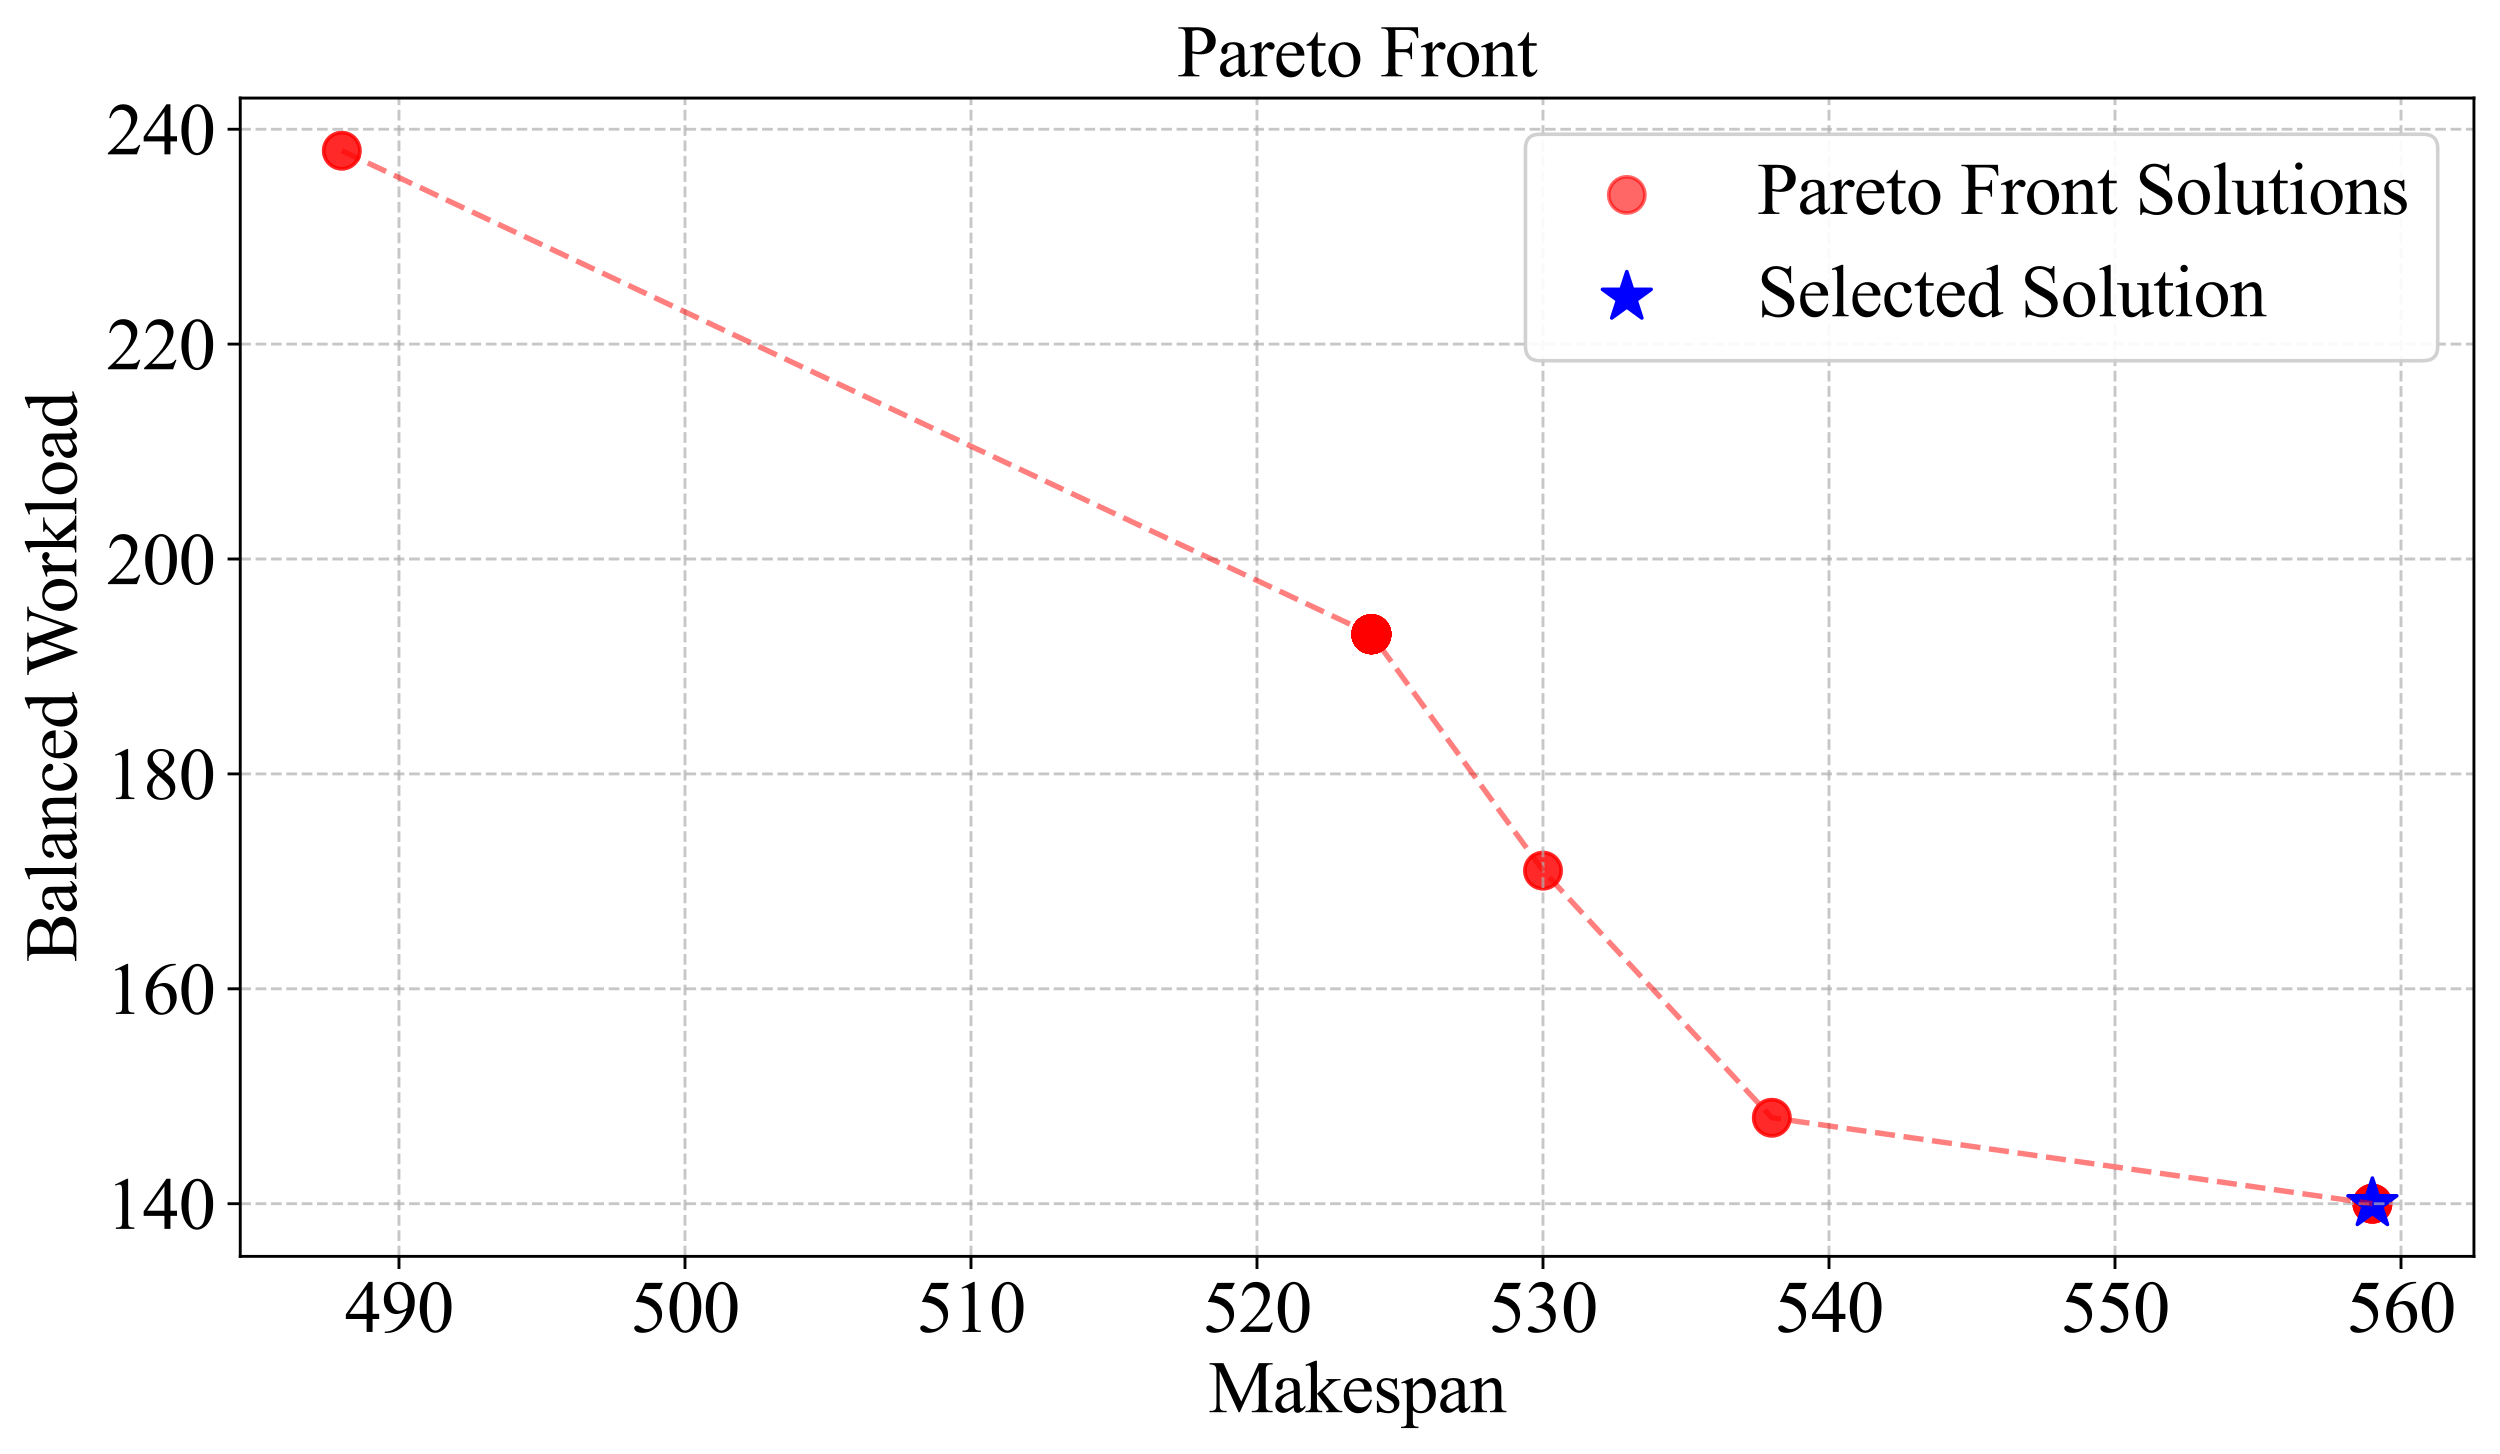 <?xml version="1.0" encoding="utf-8" standalone="no"?>
<!DOCTYPE svg PUBLIC "-//W3C//DTD SVG 1.1//EN"
  "http://www.w3.org/Graphics/SVG/1.1/DTD/svg11.dtd">
<svg xmlns:xlink="http://www.w3.org/1999/xlink" width="690.586pt" height="401.579pt" viewBox="0 0 690.586 401.579" xmlns="http://www.w3.org/2000/svg" version="1.1">
 <defs>
  <style type="text/css">*{stroke-linejoin: round; stroke-linecap: butt}</style>
 </defs>
 <g id="figure_1">
  <g id="patch_1">
   <path d="M 0 401.579 
L 690.586 401.579 
L 690.586 0 
L 0 0 
z
" style="fill: #ffffff"/>
  </g>
  <g id="axes_1">
   <g id="patch_2">
    <path d="M 66.366 347.048 
L 683.386 347.048 
L 683.386 27.087 
L 66.366 27.087 
z
" style="fill: #ffffff"/>
   </g>
   <g id="PathCollection_1">
    <defs>
     <path id="mad07fc0d91" d="M 0 5 
C 1.326 5 2.598 4.473 3.536 3.536 
C 4.473 2.598 5 1.326 5 0 
C 5 -1.326 4.473 -2.598 3.536 -3.536 
C 2.598 -4.473 1.326 -5 0 -5 
C -1.326 -5 -2.598 -4.473 -3.536 -3.536 
C -4.473 -2.598 -5 -1.326 -5 0 
C -5 1.326 -4.473 2.598 -3.536 3.536 
C -2.598 4.473 -1.326 5 0 5 
z
" style="stroke: #ff0000; stroke-opacity: 0.6"/>
    </defs>
    <g clip-path="url(#p92faa1fd52)">
     <use xlink:href="#mad07fc0d91" x="94.412" y="41.631" style="fill: #ff0000; fill-opacity: 0.6; stroke: #ff0000; stroke-opacity: 0.6"/>
     <use xlink:href="#mad07fc0d91" x="94.412" y="41.631" style="fill: #ff0000; fill-opacity: 0.6; stroke: #ff0000; stroke-opacity: 0.6"/>
     <use xlink:href="#mad07fc0d91" x="378.826" y="175.195" style="fill: #ff0000; fill-opacity: 0.6; stroke: #ff0000; stroke-opacity: 0.6"/>
     <use xlink:href="#mad07fc0d91" x="378.826" y="175.195" style="fill: #ff0000; fill-opacity: 0.6; stroke: #ff0000; stroke-opacity: 0.6"/>
     <use xlink:href="#mad07fc0d91" x="378.826" y="175.195" style="fill: #ff0000; fill-opacity: 0.6; stroke: #ff0000; stroke-opacity: 0.6"/>
     <use xlink:href="#mad07fc0d91" x="378.826" y="175.195" style="fill: #ff0000; fill-opacity: 0.6; stroke: #ff0000; stroke-opacity: 0.6"/>
     <use xlink:href="#mad07fc0d91" x="378.826" y="175.195" style="fill: #ff0000; fill-opacity: 0.6; stroke: #ff0000; stroke-opacity: 0.6"/>
     <use xlink:href="#mad07fc0d91" x="378.826" y="175.195" style="fill: #ff0000; fill-opacity: 0.6; stroke: #ff0000; stroke-opacity: 0.6"/>
     <use xlink:href="#mad07fc0d91" x="378.826" y="175.195" style="fill: #ff0000; fill-opacity: 0.6; stroke: #ff0000; stroke-opacity: 0.6"/>
     <use xlink:href="#mad07fc0d91" x="378.826" y="175.195" style="fill: #ff0000; fill-opacity: 0.6; stroke: #ff0000; stroke-opacity: 0.6"/>
     <use xlink:href="#mad07fc0d91" x="378.826" y="175.195" style="fill: #ff0000; fill-opacity: 0.6; stroke: #ff0000; stroke-opacity: 0.6"/>
     <use xlink:href="#mad07fc0d91" x="378.826" y="175.195" style="fill: #ff0000; fill-opacity: 0.6; stroke: #ff0000; stroke-opacity: 0.6"/>
     <use xlink:href="#mad07fc0d91" x="378.826" y="175.195" style="fill: #ff0000; fill-opacity: 0.6; stroke: #ff0000; stroke-opacity: 0.6"/>
     <use xlink:href="#mad07fc0d91" x="378.826" y="175.195" style="fill: #ff0000; fill-opacity: 0.6; stroke: #ff0000; stroke-opacity: 0.6"/>
     <use xlink:href="#mad07fc0d91" x="378.826" y="175.195" style="fill: #ff0000; fill-opacity: 0.6; stroke: #ff0000; stroke-opacity: 0.6"/>
     <use xlink:href="#mad07fc0d91" x="378.826" y="175.195" style="fill: #ff0000; fill-opacity: 0.6; stroke: #ff0000; stroke-opacity: 0.6"/>
     <use xlink:href="#mad07fc0d91" x="378.826" y="175.195" style="fill: #ff0000; fill-opacity: 0.6; stroke: #ff0000; stroke-opacity: 0.6"/>
     <use xlink:href="#mad07fc0d91" x="378.826" y="175.195" style="fill: #ff0000; fill-opacity: 0.6; stroke: #ff0000; stroke-opacity: 0.6"/>
     <use xlink:href="#mad07fc0d91" x="378.826" y="175.195" style="fill: #ff0000; fill-opacity: 0.6; stroke: #ff0000; stroke-opacity: 0.6"/>
     <use xlink:href="#mad07fc0d91" x="378.826" y="175.195" style="fill: #ff0000; fill-opacity: 0.6; stroke: #ff0000; stroke-opacity: 0.6"/>
     <use xlink:href="#mad07fc0d91" x="378.826" y="175.195" style="fill: #ff0000; fill-opacity: 0.6; stroke: #ff0000; stroke-opacity: 0.6"/>
     <use xlink:href="#mad07fc0d91" x="378.826" y="175.195" style="fill: #ff0000; fill-opacity: 0.6; stroke: #ff0000; stroke-opacity: 0.6"/>
     <use xlink:href="#mad07fc0d91" x="378.826" y="175.195" style="fill: #ff0000; fill-opacity: 0.6; stroke: #ff0000; stroke-opacity: 0.6"/>
     <use xlink:href="#mad07fc0d91" x="378.826" y="175.195" style="fill: #ff0000; fill-opacity: 0.6; stroke: #ff0000; stroke-opacity: 0.6"/>
     <use xlink:href="#mad07fc0d91" x="378.826" y="175.195" style="fill: #ff0000; fill-opacity: 0.6; stroke: #ff0000; stroke-opacity: 0.6"/>
     <use xlink:href="#mad07fc0d91" x="378.826" y="175.195" style="fill: #ff0000; fill-opacity: 0.6; stroke: #ff0000; stroke-opacity: 0.6"/>
     <use xlink:href="#mad07fc0d91" x="378.826" y="175.195" style="fill: #ff0000; fill-opacity: 0.6; stroke: #ff0000; stroke-opacity: 0.6"/>
     <use xlink:href="#mad07fc0d91" x="378.826" y="175.195" style="fill: #ff0000; fill-opacity: 0.6; stroke: #ff0000; stroke-opacity: 0.6"/>
     <use xlink:href="#mad07fc0d91" x="378.826" y="175.195" style="fill: #ff0000; fill-opacity: 0.6; stroke: #ff0000; stroke-opacity: 0.6"/>
     <use xlink:href="#mad07fc0d91" x="378.826" y="175.195" style="fill: #ff0000; fill-opacity: 0.6; stroke: #ff0000; stroke-opacity: 0.6"/>
     <use xlink:href="#mad07fc0d91" x="378.826" y="175.195" style="fill: #ff0000; fill-opacity: 0.6; stroke: #ff0000; stroke-opacity: 0.6"/>
     <use xlink:href="#mad07fc0d91" x="378.826" y="175.195" style="fill: #ff0000; fill-opacity: 0.6; stroke: #ff0000; stroke-opacity: 0.6"/>
     <use xlink:href="#mad07fc0d91" x="378.826" y="175.195" style="fill: #ff0000; fill-opacity: 0.6; stroke: #ff0000; stroke-opacity: 0.6"/>
     <use xlink:href="#mad07fc0d91" x="378.826" y="175.195" style="fill: #ff0000; fill-opacity: 0.6; stroke: #ff0000; stroke-opacity: 0.6"/>
     <use xlink:href="#mad07fc0d91" x="378.826" y="175.195" style="fill: #ff0000; fill-opacity: 0.6; stroke: #ff0000; stroke-opacity: 0.6"/>
     <use xlink:href="#mad07fc0d91" x="378.826" y="175.195" style="fill: #ff0000; fill-opacity: 0.6; stroke: #ff0000; stroke-opacity: 0.6"/>
     <use xlink:href="#mad07fc0d91" x="378.826" y="175.195" style="fill: #ff0000; fill-opacity: 0.6; stroke: #ff0000; stroke-opacity: 0.6"/>
     <use xlink:href="#mad07fc0d91" x="378.826" y="175.195" style="fill: #ff0000; fill-opacity: 0.6; stroke: #ff0000; stroke-opacity: 0.6"/>
     <use xlink:href="#mad07fc0d91" x="378.826" y="175.195" style="fill: #ff0000; fill-opacity: 0.6; stroke: #ff0000; stroke-opacity: 0.6"/>
     <use xlink:href="#mad07fc0d91" x="378.826" y="175.195" style="fill: #ff0000; fill-opacity: 0.6; stroke: #ff0000; stroke-opacity: 0.6"/>
     <use xlink:href="#mad07fc0d91" x="378.826" y="175.195" style="fill: #ff0000; fill-opacity: 0.6; stroke: #ff0000; stroke-opacity: 0.6"/>
     <use xlink:href="#mad07fc0d91" x="378.826" y="175.195" style="fill: #ff0000; fill-opacity: 0.6; stroke: #ff0000; stroke-opacity: 0.6"/>
     <use xlink:href="#mad07fc0d91" x="378.826" y="175.195" style="fill: #ff0000; fill-opacity: 0.6; stroke: #ff0000; stroke-opacity: 0.6"/>
     <use xlink:href="#mad07fc0d91" x="378.826" y="175.195" style="fill: #ff0000; fill-opacity: 0.6; stroke: #ff0000; stroke-opacity: 0.6"/>
     <use xlink:href="#mad07fc0d91" x="378.826" y="175.195" style="fill: #ff0000; fill-opacity: 0.6; stroke: #ff0000; stroke-opacity: 0.6"/>
     <use xlink:href="#mad07fc0d91" x="378.826" y="175.195" style="fill: #ff0000; fill-opacity: 0.6; stroke: #ff0000; stroke-opacity: 0.6"/>
     <use xlink:href="#mad07fc0d91" x="378.826" y="175.195" style="fill: #ff0000; fill-opacity: 0.6; stroke: #ff0000; stroke-opacity: 0.6"/>
     <use xlink:href="#mad07fc0d91" x="426.228" y="240.493" style="fill: #ff0000; fill-opacity: 0.6; stroke: #ff0000; stroke-opacity: 0.6"/>
     <use xlink:href="#mad07fc0d91" x="426.228" y="240.493" style="fill: #ff0000; fill-opacity: 0.6; stroke: #ff0000; stroke-opacity: 0.6"/>
     <use xlink:href="#mad07fc0d91" x="489.431" y="308.759" style="fill: #ff0000; fill-opacity: 0.6; stroke: #ff0000; stroke-opacity: 0.6"/>
     <use xlink:href="#mad07fc0d91" x="489.431" y="308.759" style="fill: #ff0000; fill-opacity: 0.6; stroke: #ff0000; stroke-opacity: 0.6"/>
     <use xlink:href="#mad07fc0d91" x="655.339" y="332.504" style="fill: #ff0000; fill-opacity: 0.6; stroke: #ff0000; stroke-opacity: 0.6"/>
     <use xlink:href="#mad07fc0d91" x="655.339" y="332.504" style="fill: #ff0000; fill-opacity: 0.6; stroke: #ff0000; stroke-opacity: 0.6"/>
     <use xlink:href="#mad07fc0d91" x="655.339" y="332.504" style="fill: #ff0000; fill-opacity: 0.6; stroke: #ff0000; stroke-opacity: 0.6"/>
     <use xlink:href="#mad07fc0d91" x="655.339" y="332.504" style="fill: #ff0000; fill-opacity: 0.6; stroke: #ff0000; stroke-opacity: 0.6"/>
     <use xlink:href="#mad07fc0d91" x="655.339" y="332.504" style="fill: #ff0000; fill-opacity: 0.6; stroke: #ff0000; stroke-opacity: 0.6"/>
    </g>
   </g>
   <g id="PathCollection_2">
    <defs>
     <path id="m8fc4db49d6" d="M 0 -7.071 
L -1.588 -2.185 
L -6.725 -2.185 
L -2.569 0.835 
L -4.156 5.721 
L -0 2.701 
L 4.156 5.721 
L 2.569 0.835 
L 6.725 -2.185 
L 1.588 -2.185 
z
" style="stroke: #0000ff"/>
    </defs>
    <g clip-path="url(#p92faa1fd52)">
     <use xlink:href="#m8fc4db49d6" x="655.339" y="332.504" style="fill: #0000ff; stroke: #0000ff"/>
    </g>
   </g>
   <g id="matplotlib.axis_1">
    <g id="xtick_1">
     <g id="line2d_1">
      <path d="M 110.213 347.048 
L 110.213 27.087 
" clip-path="url(#p92faa1fd52)" style="fill: none; stroke-dasharray: 2.96,1.28; stroke-dashoffset: 0; stroke: #b0b0b0; stroke-opacity: 0.7; stroke-width: 0.8"/>
     </g>
     <g id="line2d_2">
      <defs>
       <path id="mbc77f56ad8" d="M 0 0 
L 0 3.5 
" style="stroke: #000000; stroke-width: 0.8"/>
      </defs>
      <g>
       <use xlink:href="#mbc77f56ad8" x="110.213" y="347.048" style="stroke: #000000; stroke-width: 0.8"/>
      </g>
     </g>
     <g id="text_1">
      <!-- 490 -->
      <g transform="translate(95.213 367.935) scale(0.2 -0.2)">
       <defs>
        <path id="TimesNewRomanPSMT-34" d="M 2978 1563 
L 2978 1119 
L 2409 1119 
L 2409 0 
L 1894 0 
L 1894 1119 
L 100 1119 
L 100 1519 
L 2066 4325 
L 2409 4325 
L 2409 1563 
L 2978 1563 
z
M 1894 1563 
L 1894 3666 
L 406 1563 
L 1894 1563 
z
" transform="scale(0.016)"/>
        <path id="TimesNewRomanPSMT-39" d="M 338 -88 
L 338 28 
Q 744 34 1094 217 
Q 1444 400 1770 856 
Q 2097 1313 2225 1859 
Q 1734 1544 1338 1544 
Q 891 1544 572 1889 
Q 253 2234 253 2806 
Q 253 3363 572 3797 
Q 956 4325 1575 4325 
Q 2097 4325 2469 3894 
Q 2925 3359 2925 2575 
Q 2925 1869 2578 1258 
Q 2231 647 1613 244 
Q 1109 -88 516 -88 
L 338 -88 
z
M 2275 2091 
Q 2331 2497 2331 2741 
Q 2331 3044 2228 3395 
Q 2125 3747 1936 3934 
Q 1747 4122 1506 4122 
Q 1228 4122 1018 3872 
Q 809 3622 809 3128 
Q 809 2469 1088 2097 
Q 1291 1828 1588 1828 
Q 1731 1828 1928 1897 
Q 2125 1966 2275 2091 
z
" transform="scale(0.016)"/>
        <path id="TimesNewRomanPSMT-30" d="M 231 2094 
Q 231 2819 450 3342 
Q 669 3866 1031 4122 
Q 1313 4325 1613 4325 
Q 2100 4325 2488 3828 
Q 2972 3213 2972 2159 
Q 2972 1422 2759 906 
Q 2547 391 2217 158 
Q 1888 -75 1581 -75 
Q 975 -75 572 641 
Q 231 1244 231 2094 
z
M 844 2016 
Q 844 1141 1059 588 
Q 1238 122 1591 122 
Q 1759 122 1940 273 
Q 2122 425 2216 781 
Q 2359 1319 2359 2297 
Q 2359 3022 2209 3506 
Q 2097 3866 1919 4016 
Q 1791 4119 1609 4119 
Q 1397 4119 1231 3928 
Q 1006 3669 925 3112 
Q 844 2556 844 2016 
z
" transform="scale(0.016)"/>
       </defs>
       <use xlink:href="#TimesNewRomanPSMT-34"/>
       <use xlink:href="#TimesNewRomanPSMT-39" x="50"/>
       <use xlink:href="#TimesNewRomanPSMT-30" x="100"/>
      </g>
     </g>
    </g>
    <g id="xtick_2">
     <g id="line2d_3">
      <path d="M 189.217 347.048 
L 189.217 27.087 
" clip-path="url(#p92faa1fd52)" style="fill: none; stroke-dasharray: 2.96,1.28; stroke-dashoffset: 0; stroke: #b0b0b0; stroke-opacity: 0.7; stroke-width: 0.8"/>
     </g>
     <g id="line2d_4">
      <g>
       <use xlink:href="#mbc77f56ad8" x="189.217" y="347.048" style="stroke: #000000; stroke-width: 0.8"/>
      </g>
     </g>
     <g id="text_2">
      <!-- 500 -->
      <g transform="translate(174.217 367.935) scale(0.2 -0.2)">
       <defs>
        <path id="TimesNewRomanPSMT-35" d="M 2778 4238 
L 2534 3706 
L 1259 3706 
L 981 3138 
Q 1809 3016 2294 2522 
Q 2709 2097 2709 1522 
Q 2709 1188 2573 903 
Q 2438 619 2231 419 
Q 2025 219 1772 97 
Q 1413 -75 1034 -75 
Q 653 -75 479 54 
Q 306 184 306 341 
Q 306 428 378 495 
Q 450 563 559 563 
Q 641 563 702 538 
Q 763 513 909 409 
Q 1144 247 1384 247 
Q 1750 247 2026 523 
Q 2303 800 2303 1197 
Q 2303 1581 2056 1914 
Q 1809 2247 1375 2428 
Q 1034 2569 447 2591 
L 1259 4238 
L 2778 4238 
z
" transform="scale(0.016)"/>
       </defs>
       <use xlink:href="#TimesNewRomanPSMT-35"/>
       <use xlink:href="#TimesNewRomanPSMT-30" x="50"/>
       <use xlink:href="#TimesNewRomanPSMT-30" x="100"/>
      </g>
     </g>
    </g>
    <g id="xtick_3">
     <g id="line2d_5">
      <path d="M 268.22 347.048 
L 268.22 27.087 
" clip-path="url(#p92faa1fd52)" style="fill: none; stroke-dasharray: 2.96,1.28; stroke-dashoffset: 0; stroke: #b0b0b0; stroke-opacity: 0.7; stroke-width: 0.8"/>
     </g>
     <g id="line2d_6">
      <g>
       <use xlink:href="#mbc77f56ad8" x="268.22" y="347.048" style="stroke: #000000; stroke-width: 0.8"/>
      </g>
     </g>
     <g id="text_3">
      <!-- 510 -->
      <g transform="translate(253.22 367.935) scale(0.2 -0.2)">
       <defs>
        <path id="TimesNewRomanPSMT-31" d="M 750 3822 
L 1781 4325 
L 1884 4325 
L 1884 747 
Q 1884 391 1914 303 
Q 1944 216 2037 169 
Q 2131 122 2419 116 
L 2419 0 
L 825 0 
L 825 116 
Q 1125 122 1212 167 
Q 1300 213 1334 289 
Q 1369 366 1369 747 
L 1369 3034 
Q 1369 3497 1338 3628 
Q 1316 3728 1258 3775 
Q 1200 3822 1119 3822 
Q 1003 3822 797 3725 
L 750 3822 
z
" transform="scale(0.016)"/>
       </defs>
       <use xlink:href="#TimesNewRomanPSMT-35"/>
       <use xlink:href="#TimesNewRomanPSMT-31" x="50"/>
       <use xlink:href="#TimesNewRomanPSMT-30" x="100"/>
      </g>
     </g>
    </g>
    <g id="xtick_4">
     <g id="line2d_7">
      <path d="M 347.224 347.048 
L 347.224 27.087 
" clip-path="url(#p92faa1fd52)" style="fill: none; stroke-dasharray: 2.96,1.28; stroke-dashoffset: 0; stroke: #b0b0b0; stroke-opacity: 0.7; stroke-width: 0.8"/>
     </g>
     <g id="line2d_8">
      <g>
       <use xlink:href="#mbc77f56ad8" x="347.224" y="347.048" style="stroke: #000000; stroke-width: 0.8"/>
      </g>
     </g>
     <g id="text_4">
      <!-- 520 -->
      <g transform="translate(332.224 367.935) scale(0.2 -0.2)">
       <defs>
        <path id="TimesNewRomanPSMT-32" d="M 2934 816 
L 2638 0 
L 138 0 
L 138 116 
Q 1241 1122 1691 1759 
Q 2141 2397 2141 2925 
Q 2141 3328 1894 3587 
Q 1647 3847 1303 3847 
Q 991 3847 742 3664 
Q 494 3481 375 3128 
L 259 3128 
Q 338 3706 661 4015 
Q 984 4325 1469 4325 
Q 1984 4325 2329 3994 
Q 2675 3663 2675 3213 
Q 2675 2891 2525 2569 
Q 2294 2063 1775 1497 
Q 997 647 803 472 
L 1909 472 
Q 2247 472 2383 497 
Q 2519 522 2628 598 
Q 2738 675 2819 816 
L 2934 816 
z
" transform="scale(0.016)"/>
       </defs>
       <use xlink:href="#TimesNewRomanPSMT-35"/>
       <use xlink:href="#TimesNewRomanPSMT-32" x="50"/>
       <use xlink:href="#TimesNewRomanPSMT-30" x="100"/>
      </g>
     </g>
    </g>
    <g id="xtick_5">
     <g id="line2d_9">
      <path d="M 426.228 347.048 
L 426.228 27.087 
" clip-path="url(#p92faa1fd52)" style="fill: none; stroke-dasharray: 2.96,1.28; stroke-dashoffset: 0; stroke: #b0b0b0; stroke-opacity: 0.7; stroke-width: 0.8"/>
     </g>
     <g id="line2d_10">
      <g>
       <use xlink:href="#mbc77f56ad8" x="426.228" y="347.048" style="stroke: #000000; stroke-width: 0.8"/>
      </g>
     </g>
     <g id="text_5">
      <!-- 530 -->
      <g transform="translate(411.228 367.935) scale(0.2 -0.2)">
       <defs>
        <path id="TimesNewRomanPSMT-33" d="M 325 3431 
Q 506 3859 782 4092 
Q 1059 4325 1472 4325 
Q 1981 4325 2253 3994 
Q 2459 3747 2459 3466 
Q 2459 3003 1878 2509 
Q 2269 2356 2469 2072 
Q 2669 1788 2669 1403 
Q 2669 853 2319 450 
Q 1863 -75 997 -75 
Q 569 -75 414 31 
Q 259 138 259 259 
Q 259 350 332 419 
Q 406 488 509 488 
Q 588 488 669 463 
Q 722 447 909 348 
Q 1097 250 1169 231 
Q 1284 197 1416 197 
Q 1734 197 1970 444 
Q 2206 691 2206 1028 
Q 2206 1275 2097 1509 
Q 2016 1684 1919 1775 
Q 1784 1900 1550 2001 
Q 1316 2103 1072 2103 
L 972 2103 
L 972 2197 
Q 1219 2228 1467 2375 
Q 1716 2522 1828 2728 
Q 1941 2934 1941 3181 
Q 1941 3503 1739 3701 
Q 1538 3900 1238 3900 
Q 753 3900 428 3381 
L 325 3431 
z
" transform="scale(0.016)"/>
       </defs>
       <use xlink:href="#TimesNewRomanPSMT-35"/>
       <use xlink:href="#TimesNewRomanPSMT-33" x="50"/>
       <use xlink:href="#TimesNewRomanPSMT-30" x="100"/>
      </g>
     </g>
    </g>
    <g id="xtick_6">
     <g id="line2d_11">
      <path d="M 505.232 347.048 
L 505.232 27.087 
" clip-path="url(#p92faa1fd52)" style="fill: none; stroke-dasharray: 2.96,1.28; stroke-dashoffset: 0; stroke: #b0b0b0; stroke-opacity: 0.7; stroke-width: 0.8"/>
     </g>
     <g id="line2d_12">
      <g>
       <use xlink:href="#mbc77f56ad8" x="505.232" y="347.048" style="stroke: #000000; stroke-width: 0.8"/>
      </g>
     </g>
     <g id="text_6">
      <!-- 540 -->
      <g transform="translate(490.232 367.935) scale(0.2 -0.2)">
       <use xlink:href="#TimesNewRomanPSMT-35"/>
       <use xlink:href="#TimesNewRomanPSMT-34" x="50"/>
       <use xlink:href="#TimesNewRomanPSMT-30" x="100"/>
      </g>
     </g>
    </g>
    <g id="xtick_7">
     <g id="line2d_13">
      <path d="M 584.236 347.048 
L 584.236 27.087 
" clip-path="url(#p92faa1fd52)" style="fill: none; stroke-dasharray: 2.96,1.28; stroke-dashoffset: 0; stroke: #b0b0b0; stroke-opacity: 0.7; stroke-width: 0.8"/>
     </g>
     <g id="line2d_14">
      <g>
       <use xlink:href="#mbc77f56ad8" x="584.236" y="347.048" style="stroke: #000000; stroke-width: 0.8"/>
      </g>
     </g>
     <g id="text_7">
      <!-- 550 -->
      <g transform="translate(569.236 367.935) scale(0.2 -0.2)">
       <use xlink:href="#TimesNewRomanPSMT-35"/>
       <use xlink:href="#TimesNewRomanPSMT-35" x="50"/>
       <use xlink:href="#TimesNewRomanPSMT-30" x="100"/>
      </g>
     </g>
    </g>
    <g id="xtick_8">
     <g id="line2d_15">
      <path d="M 663.24 347.048 
L 663.24 27.087 
" clip-path="url(#p92faa1fd52)" style="fill: none; stroke-dasharray: 2.96,1.28; stroke-dashoffset: 0; stroke: #b0b0b0; stroke-opacity: 0.7; stroke-width: 0.8"/>
     </g>
     <g id="line2d_16">
      <g>
       <use xlink:href="#mbc77f56ad8" x="663.24" y="347.048" style="stroke: #000000; stroke-width: 0.8"/>
      </g>
     </g>
     <g id="text_8">
      <!-- 560 -->
      <g transform="translate(648.24 367.935) scale(0.2 -0.2)">
       <defs>
        <path id="TimesNewRomanPSMT-36" d="M 2869 4325 
L 2869 4209 
Q 2456 4169 2195 4045 
Q 1934 3922 1679 3669 
Q 1425 3416 1258 3105 
Q 1091 2794 978 2366 
Q 1428 2675 1881 2675 
Q 2316 2675 2634 2325 
Q 2953 1975 2953 1425 
Q 2953 894 2631 456 
Q 2244 -75 1606 -75 
Q 1172 -75 869 213 
Q 275 772 275 1663 
Q 275 2231 503 2743 
Q 731 3256 1154 3653 
Q 1578 4050 1965 4187 
Q 2353 4325 2688 4325 
L 2869 4325 
z
M 925 2138 
Q 869 1716 869 1456 
Q 869 1156 980 804 
Q 1091 453 1309 247 
Q 1469 100 1697 100 
Q 1969 100 2183 356 
Q 2397 613 2397 1088 
Q 2397 1622 2184 2012 
Q 1972 2403 1581 2403 
Q 1463 2403 1327 2353 
Q 1191 2303 925 2138 
z
" transform="scale(0.016)"/>
       </defs>
       <use xlink:href="#TimesNewRomanPSMT-35"/>
       <use xlink:href="#TimesNewRomanPSMT-36" x="50"/>
       <use xlink:href="#TimesNewRomanPSMT-30" x="100"/>
      </g>
     </g>
    </g>
    <g id="text_9">
     <!-- Makespan -->
     <g transform="translate(333.774 390.101) scale(0.2 -0.2)">
      <defs>
       <path id="TimesNewRomanPSMT-4d" d="M 2619 0 
L 981 3566 
L 981 734 
Q 981 344 1066 247 
Q 1181 116 1431 116 
L 1581 116 
L 1581 0 
L 106 0 
L 106 116 
L 256 116 
Q 525 116 638 278 
Q 706 378 706 734 
L 706 3503 
Q 706 3784 644 3909 
Q 600 4000 483 4061 
Q 366 4122 106 4122 
L 106 4238 
L 1306 4238 
L 2844 922 
L 4356 4238 
L 5556 4238 
L 5556 4122 
L 5409 4122 
Q 5138 4122 5025 3959 
Q 4956 3859 4956 3503 
L 4956 734 
Q 4956 344 5044 247 
Q 5159 116 5409 116 
L 5556 116 
L 5556 0 
L 3756 0 
L 3756 116 
L 3906 116 
Q 4178 116 4288 278 
Q 4356 378 4356 734 
L 4356 3566 
L 2722 0 
L 2619 0 
z
" transform="scale(0.016)"/>
       <path id="TimesNewRomanPSMT-61" d="M 1822 413 
Q 1381 72 1269 19 
Q 1100 -59 909 -59 
Q 613 -59 420 144 
Q 228 347 228 678 
Q 228 888 322 1041 
Q 450 1253 767 1440 
Q 1084 1628 1822 1897 
L 1822 2009 
Q 1822 2438 1686 2597 
Q 1550 2756 1291 2756 
Q 1094 2756 978 2650 
Q 859 2544 859 2406 
L 866 2225 
Q 866 2081 792 2003 
Q 719 1925 600 1925 
Q 484 1925 411 2006 
Q 338 2088 338 2228 
Q 338 2497 613 2722 
Q 888 2947 1384 2947 
Q 1766 2947 2009 2819 
Q 2194 2722 2281 2516 
Q 2338 2381 2338 1966 
L 2338 994 
Q 2338 584 2353 492 
Q 2369 400 2405 369 
Q 2441 338 2488 338 
Q 2538 338 2575 359 
Q 2641 400 2828 588 
L 2828 413 
Q 2478 -56 2159 -56 
Q 2006 -56 1915 50 
Q 1825 156 1822 413 
z
M 1822 616 
L 1822 1706 
Q 1350 1519 1213 1441 
Q 966 1303 859 1153 
Q 753 1003 753 825 
Q 753 600 887 451 
Q 1022 303 1197 303 
Q 1434 303 1822 616 
z
" transform="scale(0.016)"/>
       <path id="TimesNewRomanPSMT-6b" d="M 1047 4444 
L 1047 1597 
L 1775 2259 
Q 2006 2472 2044 2528 
Q 2069 2566 2069 2603 
Q 2069 2666 2017 2711 
Q 1966 2756 1847 2763 
L 1847 2863 
L 3091 2863 
L 3091 2763 
Q 2834 2756 2664 2684 
Q 2494 2613 2291 2428 
L 1556 1750 
L 2291 822 
Q 2597 438 2703 334 
Q 2853 188 2966 144 
Q 3044 113 3238 113 
L 3238 0 
L 1847 0 
L 1847 113 
Q 1966 116 2008 148 
Q 2050 181 2050 241 
Q 2050 313 1925 472 
L 1047 1594 
L 1047 644 
Q 1047 366 1086 278 
Q 1125 191 1197 153 
Q 1269 116 1509 113 
L 1509 0 
L 53 0 
L 53 113 
Q 272 113 381 166 
Q 447 200 481 272 
Q 528 375 528 628 
L 528 3234 
Q 528 3731 506 3842 
Q 484 3953 434 3995 
Q 384 4038 303 4038 
Q 238 4038 106 3984 
L 53 4094 
L 903 4444 
L 1047 4444 
z
" transform="scale(0.016)"/>
       <path id="TimesNewRomanPSMT-65" d="M 681 1784 
Q 678 1147 991 784 
Q 1303 422 1725 422 
Q 2006 422 2214 576 
Q 2422 731 2563 1106 
L 2659 1044 
Q 2594 616 2278 264 
Q 1963 -88 1488 -88 
Q 972 -88 605 314 
Q 238 716 238 1394 
Q 238 2128 614 2539 
Q 991 2950 1559 2950 
Q 2041 2950 2350 2633 
Q 2659 2316 2659 1784 
L 681 1784 
z
M 681 1966 
L 2006 1966 
Q 1991 2241 1941 2353 
Q 1863 2528 1708 2628 
Q 1553 2728 1384 2728 
Q 1125 2728 920 2526 
Q 716 2325 681 1966 
z
" transform="scale(0.016)"/>
       <path id="TimesNewRomanPSMT-73" d="M 2050 2947 
L 2050 1972 
L 1947 1972 
Q 1828 2431 1642 2597 
Q 1456 2763 1169 2763 
Q 950 2763 815 2647 
Q 681 2531 681 2391 
Q 681 2216 781 2091 
Q 878 1963 1175 1819 
L 1631 1597 
Q 2266 1288 2266 781 
Q 2266 391 1970 151 
Q 1675 -88 1309 -88 
Q 1047 -88 709 6 
Q 606 38 541 38 
Q 469 38 428 -44 
L 325 -44 
L 325 978 
L 428 978 
Q 516 541 762 319 
Q 1009 97 1316 97 
Q 1531 97 1667 223 
Q 1803 350 1803 528 
Q 1803 744 1651 891 
Q 1500 1038 1047 1263 
Q 594 1488 453 1669 
Q 313 1847 313 2119 
Q 313 2472 555 2709 
Q 797 2947 1181 2947 
Q 1350 2947 1591 2875 
Q 1750 2828 1803 2828 
Q 1853 2828 1881 2850 
Q 1909 2872 1947 2947 
L 2050 2947 
z
" transform="scale(0.016)"/>
       <path id="TimesNewRomanPSMT-70" d="M -6 2578 
L 875 2934 
L 994 2934 
L 994 2266 
Q 1216 2644 1439 2795 
Q 1663 2947 1909 2947 
Q 2341 2947 2628 2609 
Q 2981 2197 2981 1534 
Q 2981 794 2556 309 
Q 2206 -88 1675 -88 
Q 1444 -88 1275 -22 
Q 1150 25 994 166 
L 994 -706 
Q 994 -1000 1030 -1079 
Q 1066 -1159 1155 -1206 
Q 1244 -1253 1478 -1253 
L 1478 -1369 
L -22 -1369 
L -22 -1253 
L 56 -1253 
Q 228 -1256 350 -1188 
Q 409 -1153 442 -1076 
Q 475 -1000 475 -688 
L 475 2019 
Q 475 2297 450 2372 
Q 425 2447 370 2484 
Q 316 2522 222 2522 
Q 147 2522 31 2478 
L -6 2578 
z
M 994 2081 
L 994 1013 
Q 994 666 1022 556 
Q 1066 375 1236 237 
Q 1406 100 1666 100 
Q 1978 100 2172 344 
Q 2425 663 2425 1241 
Q 2425 1897 2138 2250 
Q 1938 2494 1663 2494 
Q 1513 2494 1366 2419 
Q 1253 2363 994 2081 
z
" transform="scale(0.016)"/>
       <path id="TimesNewRomanPSMT-6e" d="M 1034 2341 
Q 1538 2947 1994 2947 
Q 2228 2947 2397 2830 
Q 2566 2713 2666 2444 
Q 2734 2256 2734 1869 
L 2734 647 
Q 2734 375 2778 278 
Q 2813 200 2889 156 
Q 2966 113 3172 113 
L 3172 0 
L 1756 0 
L 1756 113 
L 1816 113 
Q 2016 113 2095 173 
Q 2175 234 2206 353 
Q 2219 400 2219 647 
L 2219 1819 
Q 2219 2209 2117 2386 
Q 2016 2563 1775 2563 
Q 1403 2563 1034 2156 
L 1034 647 
Q 1034 356 1069 288 
Q 1113 197 1189 155 
Q 1266 113 1500 113 
L 1500 0 
L 84 0 
L 84 113 
L 147 113 
Q 366 113 442 223 
Q 519 334 519 647 
L 519 1709 
Q 519 2225 495 2337 
Q 472 2450 423 2490 
Q 375 2531 294 2531 
Q 206 2531 84 2484 
L 38 2597 
L 900 2947 
L 1034 2947 
L 1034 2341 
z
" transform="scale(0.016)"/>
      </defs>
      <use xlink:href="#TimesNewRomanPSMT-4d"/>
      <use xlink:href="#TimesNewRomanPSMT-61" x="88.916"/>
      <use xlink:href="#TimesNewRomanPSMT-6b" x="133.301"/>
      <use xlink:href="#TimesNewRomanPSMT-65" x="183.301"/>
      <use xlink:href="#TimesNewRomanPSMT-73" x="227.686"/>
      <use xlink:href="#TimesNewRomanPSMT-70" x="266.602"/>
      <use xlink:href="#TimesNewRomanPSMT-61" x="316.602"/>
      <use xlink:href="#TimesNewRomanPSMT-6e" x="360.986"/>
     </g>
    </g>
   </g>
   <g id="matplotlib.axis_2">
    <g id="ytick_1">
     <g id="line2d_17">
      <path d="M 66.366 332.504 
L 683.386 332.504 
" clip-path="url(#p92faa1fd52)" style="fill: none; stroke-dasharray: 2.96,1.28; stroke-dashoffset: 0; stroke: #b0b0b0; stroke-opacity: 0.7; stroke-width: 0.8"/>
     </g>
     <g id="line2d_18">
      <defs>
       <path id="me51a7d9c38" d="M 0 0 
L -3.5 0 
" style="stroke: #000000; stroke-width: 0.8"/>
      </defs>
      <g>
       <use xlink:href="#me51a7d9c38" x="66.366" y="332.504" style="stroke: #000000; stroke-width: 0.8"/>
      </g>
     </g>
     <g id="text_10">
      <!-- 140 -->
      <g transform="translate(29.366 339.448) scale(0.2 -0.2)">
       <use xlink:href="#TimesNewRomanPSMT-31"/>
       <use xlink:href="#TimesNewRomanPSMT-34" x="50"/>
       <use xlink:href="#TimesNewRomanPSMT-30" x="100"/>
      </g>
     </g>
    </g>
    <g id="ytick_2">
     <g id="line2d_19">
      <path d="M 66.366 273.142 
L 683.386 273.142 
" clip-path="url(#p92faa1fd52)" style="fill: none; stroke-dasharray: 2.96,1.28; stroke-dashoffset: 0; stroke: #b0b0b0; stroke-opacity: 0.7; stroke-width: 0.8"/>
     </g>
     <g id="line2d_20">
      <g>
       <use xlink:href="#me51a7d9c38" x="66.366" y="273.142" style="stroke: #000000; stroke-width: 0.8"/>
      </g>
     </g>
     <g id="text_11">
      <!-- 160 -->
      <g transform="translate(29.366 280.086) scale(0.2 -0.2)">
       <use xlink:href="#TimesNewRomanPSMT-31"/>
       <use xlink:href="#TimesNewRomanPSMT-36" x="50"/>
       <use xlink:href="#TimesNewRomanPSMT-30" x="100"/>
      </g>
     </g>
    </g>
    <g id="ytick_3">
     <g id="line2d_21">
      <path d="M 66.366 213.78 
L 683.386 213.78 
" clip-path="url(#p92faa1fd52)" style="fill: none; stroke-dasharray: 2.96,1.28; stroke-dashoffset: 0; stroke: #b0b0b0; stroke-opacity: 0.7; stroke-width: 0.8"/>
     </g>
     <g id="line2d_22">
      <g>
       <use xlink:href="#me51a7d9c38" x="66.366" y="213.78" style="stroke: #000000; stroke-width: 0.8"/>
      </g>
     </g>
     <g id="text_12">
      <!-- 180 -->
      <g transform="translate(29.366 220.724) scale(0.2 -0.2)">
       <defs>
        <path id="TimesNewRomanPSMT-38" d="M 1228 2134 
Q 725 2547 579 2797 
Q 434 3047 434 3316 
Q 434 3728 753 4026 
Q 1072 4325 1600 4325 
Q 2113 4325 2425 4047 
Q 2738 3769 2738 3413 
Q 2738 3175 2569 2928 
Q 2400 2681 1866 2347 
Q 2416 1922 2594 1678 
Q 2831 1359 2831 1006 
Q 2831 559 2490 242 
Q 2150 -75 1597 -75 
Q 994 -75 656 303 
Q 388 606 388 966 
Q 388 1247 577 1523 
Q 766 1800 1228 2134 
z
M 1719 2469 
Q 2094 2806 2194 3001 
Q 2294 3197 2294 3444 
Q 2294 3772 2109 3958 
Q 1925 4144 1606 4144 
Q 1288 4144 1088 3959 
Q 888 3775 888 3528 
Q 888 3366 970 3203 
Q 1053 3041 1206 2894 
L 1719 2469 
z
M 1375 2016 
Q 1116 1797 991 1539 
Q 866 1281 866 981 
Q 866 578 1086 336 
Q 1306 94 1647 94 
Q 1984 94 2187 284 
Q 2391 475 2391 747 
Q 2391 972 2272 1150 
Q 2050 1481 1375 2016 
z
" transform="scale(0.016)"/>
       </defs>
       <use xlink:href="#TimesNewRomanPSMT-31"/>
       <use xlink:href="#TimesNewRomanPSMT-38" x="50"/>
       <use xlink:href="#TimesNewRomanPSMT-30" x="100"/>
      </g>
     </g>
    </g>
    <g id="ytick_4">
     <g id="line2d_23">
      <path d="M 66.366 154.419 
L 683.386 154.419 
" clip-path="url(#p92faa1fd52)" style="fill: none; stroke-dasharray: 2.96,1.28; stroke-dashoffset: 0; stroke: #b0b0b0; stroke-opacity: 0.7; stroke-width: 0.8"/>
     </g>
     <g id="line2d_24">
      <g>
       <use xlink:href="#me51a7d9c38" x="66.366" y="154.419" style="stroke: #000000; stroke-width: 0.8"/>
      </g>
     </g>
     <g id="text_13">
      <!-- 200 -->
      <g transform="translate(29.366 161.362) scale(0.2 -0.2)">
       <use xlink:href="#TimesNewRomanPSMT-32"/>
       <use xlink:href="#TimesNewRomanPSMT-30" x="50"/>
       <use xlink:href="#TimesNewRomanPSMT-30" x="100"/>
      </g>
     </g>
    </g>
    <g id="ytick_5">
     <g id="line2d_25">
      <path d="M 66.366 95.057 
L 683.386 95.057 
" clip-path="url(#p92faa1fd52)" style="fill: none; stroke-dasharray: 2.96,1.28; stroke-dashoffset: 0; stroke: #b0b0b0; stroke-opacity: 0.7; stroke-width: 0.8"/>
     </g>
     <g id="line2d_26">
      <g>
       <use xlink:href="#me51a7d9c38" x="66.366" y="95.057" style="stroke: #000000; stroke-width: 0.8"/>
      </g>
     </g>
     <g id="text_14">
      <!-- 220 -->
      <g transform="translate(29.366 102) scale(0.2 -0.2)">
       <use xlink:href="#TimesNewRomanPSMT-32"/>
       <use xlink:href="#TimesNewRomanPSMT-32" x="50"/>
       <use xlink:href="#TimesNewRomanPSMT-30" x="100"/>
      </g>
     </g>
    </g>
    <g id="ytick_6">
     <g id="line2d_27">
      <path d="M 66.366 35.695 
L 683.386 35.695 
" clip-path="url(#p92faa1fd52)" style="fill: none; stroke-dasharray: 2.96,1.28; stroke-dashoffset: 0; stroke: #b0b0b0; stroke-opacity: 0.7; stroke-width: 0.8"/>
     </g>
     <g id="line2d_28">
      <g>
       <use xlink:href="#me51a7d9c38" x="66.366" y="35.695" style="stroke: #000000; stroke-width: 0.8"/>
      </g>
     </g>
     <g id="text_15">
      <!-- 240 -->
      <g transform="translate(29.366 42.639) scale(0.2 -0.2)">
       <use xlink:href="#TimesNewRomanPSMT-32"/>
       <use xlink:href="#TimesNewRomanPSMT-34" x="50"/>
       <use xlink:href="#TimesNewRomanPSMT-30" x="100"/>
      </g>
     </g>
    </g>
    <g id="text_16">
     <!-- Balanced Workload -->
     <g transform="translate(21.087 265.783) rotate(-90) scale(0.2 -0.2)">
      <defs>
       <path id="TimesNewRomanPSMT-42" d="M 2956 2163 
Q 3397 2069 3616 1863 
Q 3919 1575 3919 1159 
Q 3919 844 3719 555 
Q 3519 266 3170 133 
Q 2822 0 2106 0 
L 106 0 
L 106 116 
L 266 116 
Q 531 116 647 284 
Q 719 394 719 750 
L 719 3488 
Q 719 3881 628 3984 
Q 506 4122 266 4122 
L 106 4122 
L 106 4238 
L 1938 4238 
Q 2450 4238 2759 4163 
Q 3228 4050 3475 3764 
Q 3722 3478 3722 3106 
Q 3722 2788 3528 2536 
Q 3334 2284 2956 2163 
z
M 1319 2331 
Q 1434 2309 1582 2298 
Q 1731 2288 1909 2288 
Q 2366 2288 2595 2386 
Q 2825 2484 2947 2687 
Q 3069 2891 3069 3131 
Q 3069 3503 2766 3765 
Q 2463 4028 1881 4028 
Q 1569 4028 1319 3959 
L 1319 2331 
z
M 1319 306 
Q 1681 222 2034 222 
Q 2600 222 2897 476 
Q 3194 731 3194 1106 
Q 3194 1353 3059 1581 
Q 2925 1809 2622 1940 
Q 2319 2072 1872 2072 
Q 1678 2072 1540 2065 
Q 1403 2059 1319 2044 
L 1319 306 
z
" transform="scale(0.016)"/>
       <path id="TimesNewRomanPSMT-6c" d="M 1184 4444 
L 1184 647 
Q 1184 378 1223 290 
Q 1263 203 1344 158 
Q 1425 113 1647 113 
L 1647 0 
L 244 0 
L 244 113 
Q 441 113 512 153 
Q 584 194 625 287 
Q 666 381 666 647 
L 666 3247 
Q 666 3731 644 3842 
Q 622 3953 573 3993 
Q 525 4034 450 4034 
Q 369 4034 244 3984 
L 191 4094 
L 1044 4444 
L 1184 4444 
z
" transform="scale(0.016)"/>
       <path id="TimesNewRomanPSMT-63" d="M 2631 1088 
Q 2516 522 2178 217 
Q 1841 -88 1431 -88 
Q 944 -88 581 321 
Q 219 731 219 1428 
Q 219 2103 620 2525 
Q 1022 2947 1584 2947 
Q 2006 2947 2278 2723 
Q 2550 2500 2550 2259 
Q 2550 2141 2473 2067 
Q 2397 1994 2259 1994 
Q 2075 1994 1981 2113 
Q 1928 2178 1911 2362 
Q 1894 2547 1784 2644 
Q 1675 2738 1481 2738 
Q 1169 2738 978 2506 
Q 725 2200 725 1697 
Q 725 1184 976 792 
Q 1228 400 1656 400 
Q 1963 400 2206 609 
Q 2378 753 2541 1131 
L 2631 1088 
z
" transform="scale(0.016)"/>
       <path id="TimesNewRomanPSMT-64" d="M 2222 322 
Q 2013 103 1813 7 
Q 1613 -88 1381 -88 
Q 913 -88 563 304 
Q 213 697 213 1313 
Q 213 1928 600 2439 
Q 988 2950 1597 2950 
Q 1975 2950 2222 2709 
L 2222 3238 
Q 2222 3728 2198 3840 
Q 2175 3953 2125 3993 
Q 2075 4034 2000 4034 
Q 1919 4034 1784 3984 
L 1744 4094 
L 2597 4444 
L 2738 4444 
L 2738 1134 
Q 2738 631 2761 520 
Q 2784 409 2836 365 
Q 2888 322 2956 322 
Q 3041 322 3181 375 
L 3216 266 
L 2366 -88 
L 2222 -88 
L 2222 322 
z
M 2222 541 
L 2222 2016 
Q 2203 2228 2109 2403 
Q 2016 2578 1861 2667 
Q 1706 2756 1559 2756 
Q 1284 2756 1069 2509 
Q 784 2184 784 1559 
Q 784 928 1059 592 
Q 1334 256 1672 256 
Q 1956 256 2222 541 
z
" transform="scale(0.016)"/>
       <path id="TimesNewRomanPSMT-20" transform="scale(0.016)"/>
       <path id="TimesNewRomanPSMT-57" d="M 5991 4238 
L 5991 4122 
Q 5825 4122 5722 4062 
Q 5619 4003 5525 3841 
Q 5463 3731 5328 3319 
L 4147 -97 
L 4022 -97 
L 3056 2613 
L 2097 -97 
L 1984 -97 
L 725 3422 
Q 584 3816 547 3888 
Q 484 4006 376 4064 
Q 269 4122 84 4122 
L 84 4238 
L 1653 4238 
L 1653 4122 
L 1578 4122 
Q 1413 4122 1325 4047 
Q 1238 3972 1238 3866 
Q 1238 3756 1375 3363 
L 2209 984 
L 2913 3006 
L 2788 3363 
L 2688 3647 
Q 2622 3803 2541 3922 
Q 2500 3981 2441 4022 
Q 2363 4078 2284 4103 
Q 2225 4122 2097 4122 
L 2097 4238 
L 3747 4238 
L 3747 4122 
L 3634 4122 
Q 3459 4122 3378 4047 
Q 3297 3972 3297 3844 
Q 3297 3684 3438 3288 
L 4250 984 
L 5056 3319 
Q 5194 3706 5194 3856 
Q 5194 3928 5148 3990 
Q 5103 4053 5034 4078 
Q 4916 4122 4725 4122 
L 4725 4238 
L 5991 4238 
z
" transform="scale(0.016)"/>
       <path id="TimesNewRomanPSMT-6f" d="M 1600 2947 
Q 2250 2947 2644 2453 
Q 2978 2031 2978 1484 
Q 2978 1100 2793 706 
Q 2609 313 2286 112 
Q 1963 -88 1566 -88 
Q 919 -88 538 428 
Q 216 863 216 1403 
Q 216 1797 411 2186 
Q 606 2575 925 2761 
Q 1244 2947 1600 2947 
z
M 1503 2744 
Q 1338 2744 1170 2645 
Q 1003 2547 900 2300 
Q 797 2053 797 1666 
Q 797 1041 1045 587 
Q 1294 134 1700 134 
Q 2003 134 2200 384 
Q 2397 634 2397 1244 
Q 2397 2006 2069 2444 
Q 1847 2744 1503 2744 
z
" transform="scale(0.016)"/>
       <path id="TimesNewRomanPSMT-72" d="M 1038 2947 
L 1038 2303 
Q 1397 2947 1775 2947 
Q 1947 2947 2059 2842 
Q 2172 2738 2172 2600 
Q 2172 2478 2090 2393 
Q 2009 2309 1897 2309 
Q 1788 2309 1652 2417 
Q 1516 2525 1450 2525 
Q 1394 2525 1328 2463 
Q 1188 2334 1038 2041 
L 1038 669 
Q 1038 431 1097 309 
Q 1138 225 1241 169 
Q 1344 113 1538 113 
L 1538 0 
L 72 0 
L 72 113 
Q 291 113 397 181 
Q 475 231 506 341 
Q 522 394 522 644 
L 522 1753 
Q 522 2253 501 2348 
Q 481 2444 426 2487 
Q 372 2531 291 2531 
Q 194 2531 72 2484 
L 41 2597 
L 906 2947 
L 1038 2947 
z
" transform="scale(0.016)"/>
      </defs>
      <use xlink:href="#TimesNewRomanPSMT-42"/>
      <use xlink:href="#TimesNewRomanPSMT-61" x="66.699"/>
      <use xlink:href="#TimesNewRomanPSMT-6c" x="111.084"/>
      <use xlink:href="#TimesNewRomanPSMT-61" x="138.867"/>
      <use xlink:href="#TimesNewRomanPSMT-6e" x="183.252"/>
      <use xlink:href="#TimesNewRomanPSMT-63" x="233.252"/>
      <use xlink:href="#TimesNewRomanPSMT-65" x="277.637"/>
      <use xlink:href="#TimesNewRomanPSMT-64" x="322.021"/>
      <use xlink:href="#TimesNewRomanPSMT-20" x="372.021"/>
      <use xlink:href="#TimesNewRomanPSMT-57" x="395.271"/>
      <use xlink:href="#TimesNewRomanPSMT-6f" x="481.656"/>
      <use xlink:href="#TimesNewRomanPSMT-72" x="531.656"/>
      <use xlink:href="#TimesNewRomanPSMT-6b" x="564.957"/>
      <use xlink:href="#TimesNewRomanPSMT-6c" x="614.957"/>
      <use xlink:href="#TimesNewRomanPSMT-6f" x="642.74"/>
      <use xlink:href="#TimesNewRomanPSMT-61" x="692.74"/>
      <use xlink:href="#TimesNewRomanPSMT-64" x="737.125"/>
     </g>
    </g>
   </g>
   <g id="line2d_29">
    <path d="M 94.412 41.631 
L 94.412 41.631 
L 378.826 175.195 
L 378.826 175.195 
L 378.826 175.195 
L 378.826 175.195 
L 378.826 175.195 
L 378.826 175.195 
L 378.826 175.195 
L 378.826 175.195 
L 378.826 175.195 
L 378.826 175.195 
L 378.826 175.195 
L 378.826 175.195 
L 378.826 175.195 
L 378.826 175.195 
L 378.826 175.195 
L 378.826 175.195 
L 378.826 175.195 
L 378.826 175.195 
L 378.826 175.195 
L 378.826 175.195 
L 378.826 175.195 
L 378.826 175.195 
L 378.826 175.195 
L 378.826 175.195 
L 378.826 175.195 
L 378.826 175.195 
L 378.826 175.195 
L 378.826 175.195 
L 378.826 175.195 
L 378.826 175.195 
L 378.826 175.195 
L 378.826 175.195 
L 378.826 175.195 
L 378.826 175.195 
L 378.826 175.195 
L 378.826 175.195 
L 378.826 175.195 
L 378.826 175.195 
L 378.826 175.195 
L 378.826 175.195 
L 378.826 175.195 
L 378.826 175.195 
L 378.826 175.195 
L 378.826 175.195 
L 378.826 175.195 
L 426.228 240.493 
L 426.228 240.493 
L 489.431 308.759 
L 489.431 308.759 
L 655.339 332.504 
L 655.339 332.504 
L 655.339 332.504 
L 655.339 332.504 
L 655.339 332.504 
" clip-path="url(#p92faa1fd52)" style="fill: none; stroke-dasharray: 5.55,2.4; stroke-dashoffset: 0; stroke: #ff0000; stroke-opacity: 0.5; stroke-width: 1.5"/>
   </g>
   <g id="patch_3">
    <path d="M 66.366 347.048 
L 66.366 27.087 
" style="fill: none; stroke: #000000; stroke-width: 0.8; stroke-linejoin: miter; stroke-linecap: square"/>
   </g>
   <g id="patch_4">
    <path d="M 683.386 347.048 
L 683.386 27.087 
" style="fill: none; stroke: #000000; stroke-width: 0.8; stroke-linejoin: miter; stroke-linecap: square"/>
   </g>
   <g id="patch_5">
    <path d="M 66.366 347.048 
L 683.386 347.048 
" style="fill: none; stroke: #000000; stroke-width: 0.8; stroke-linejoin: miter; stroke-linecap: square"/>
   </g>
   <g id="patch_6">
    <path d="M 66.366 27.087 
L 683.386 27.087 
" style="fill: none; stroke: #000000; stroke-width: 0.8; stroke-linejoin: miter; stroke-linecap: square"/>
   </g>
   <g id="text_17">
    <!-- Pareto Front -->
    <g transform="translate(325.16 21.087) scale(0.2 -0.2)">
     <defs>
      <path id="TimesNewRomanPSMT-50" d="M 1313 1984 
L 1313 750 
Q 1313 350 1400 253 
Q 1519 116 1759 116 
L 1922 116 
L 1922 0 
L 106 0 
L 106 116 
L 266 116 
Q 534 116 650 291 
Q 713 388 713 750 
L 713 3488 
Q 713 3888 628 3984 
Q 506 4122 266 4122 
L 106 4122 
L 106 4238 
L 1659 4238 
Q 2228 4238 2556 4120 
Q 2884 4003 3109 3725 
Q 3334 3447 3334 3066 
Q 3334 2547 2992 2222 
Q 2650 1897 2025 1897 
Q 1872 1897 1694 1919 
Q 1516 1941 1313 1984 
z
M 1313 2163 
Q 1478 2131 1606 2115 
Q 1734 2100 1825 2100 
Q 2150 2100 2386 2351 
Q 2622 2603 2622 3003 
Q 2622 3278 2509 3514 
Q 2397 3750 2190 3867 
Q 1984 3984 1722 3984 
Q 1563 3984 1313 3925 
L 1313 2163 
z
" transform="scale(0.016)"/>
      <path id="TimesNewRomanPSMT-74" d="M 1031 3803 
L 1031 2863 
L 1700 2863 
L 1700 2644 
L 1031 2644 
L 1031 788 
Q 1031 509 1111 412 
Q 1191 316 1316 316 
Q 1419 316 1516 380 
Q 1613 444 1666 569 
L 1788 569 
Q 1678 263 1478 108 
Q 1278 -47 1066 -47 
Q 922 -47 784 33 
Q 647 113 581 261 
Q 516 409 516 719 
L 516 2644 
L 63 2644 
L 63 2747 
Q 234 2816 414 2980 
Q 594 3144 734 3369 
Q 806 3488 934 3803 
L 1031 3803 
z
" transform="scale(0.016)"/>
      <path id="TimesNewRomanPSMT-46" d="M 1309 4006 
L 1309 2341 
L 2081 2341 
Q 2347 2341 2470 2458 
Q 2594 2575 2634 2922 
L 2750 2922 
L 2750 1488 
L 2634 1488 
Q 2631 1734 2570 1850 
Q 2509 1966 2401 2023 
Q 2294 2081 2081 2081 
L 1309 2081 
L 1309 750 
Q 1309 428 1350 325 
Q 1381 247 1481 191 
Q 1619 116 1769 116 
L 1922 116 
L 1922 0 
L 103 0 
L 103 116 
L 253 116 
Q 516 116 634 269 
Q 709 369 709 750 
L 709 3488 
Q 709 3809 669 3913 
Q 638 3991 541 4047 
Q 406 4122 253 4122 
L 103 4122 
L 103 4238 
L 3256 4238 
L 3297 3306 
L 3188 3306 
Q 3106 3603 2998 3742 
Q 2891 3881 2733 3943 
Q 2575 4006 2244 4006 
L 1309 4006 
z
" transform="scale(0.016)"/>
     </defs>
     <use xlink:href="#TimesNewRomanPSMT-50"/>
     <use xlink:href="#TimesNewRomanPSMT-61" x="55.615"/>
     <use xlink:href="#TimesNewRomanPSMT-72" x="100"/>
     <use xlink:href="#TimesNewRomanPSMT-65" x="133.301"/>
     <use xlink:href="#TimesNewRomanPSMT-74" x="177.686"/>
     <use xlink:href="#TimesNewRomanPSMT-6f" x="205.469"/>
     <use xlink:href="#TimesNewRomanPSMT-20" x="255.469"/>
     <use xlink:href="#TimesNewRomanPSMT-46" x="280.469"/>
     <use xlink:href="#TimesNewRomanPSMT-72" x="336.084"/>
     <use xlink:href="#TimesNewRomanPSMT-6f" x="369.385"/>
     <use xlink:href="#TimesNewRomanPSMT-6e" x="419.385"/>
     <use xlink:href="#TimesNewRomanPSMT-74" x="469.385"/>
    </g>
   </g>
   <g id="legend_1">
    <g id="patch_7">
     <path d="M 425.379 99.644 
L 669.386 99.644 
Q 673.386 99.644 673.386 95.644 
L 673.386 41.087 
Q 673.386 37.087 669.386 37.087 
L 425.379 37.087 
Q 421.379 37.087 421.379 41.087 
L 421.379 95.644 
Q 421.379 99.644 425.379 99.644 
z
" style="fill: #ffffff; opacity: 0.9; stroke: #cccccc; stroke-linejoin: miter"/>
    </g>
    <g id="PathCollection_3">
     <g>
      <use xlink:href="#mad07fc0d91" x="449.379" y="53.837" style="fill: #ff0000; fill-opacity: 0.6; stroke: #ff0000; stroke-opacity: 0.6"/>
     </g>
    </g>
    <g id="text_18">
     <!-- Pareto Front Solutions -->
     <g transform="translate(485.379 59.087) scale(0.2 -0.2)">
      <defs>
       <path id="TimesNewRomanPSMT-53" d="M 2934 4334 
L 2934 2869 
L 2819 2869 
Q 2763 3291 2617 3541 
Q 2472 3791 2203 3937 
Q 1934 4084 1647 4084 
Q 1322 4084 1109 3886 
Q 897 3688 897 3434 
Q 897 3241 1031 3081 
Q 1225 2847 1953 2456 
Q 2547 2138 2764 1967 
Q 2981 1797 3098 1565 
Q 3216 1334 3216 1081 
Q 3216 600 2842 251 
Q 2469 -97 1881 -97 
Q 1697 -97 1534 -69 
Q 1438 -53 1133 45 
Q 828 144 747 144 
Q 669 144 623 97 
Q 578 50 556 -97 
L 441 -97 
L 441 1356 
L 556 1356 
Q 638 900 775 673 
Q 913 447 1195 297 
Q 1478 147 1816 147 
Q 2206 147 2432 353 
Q 2659 559 2659 841 
Q 2659 997 2573 1156 
Q 2488 1316 2306 1453 
Q 2184 1547 1640 1851 
Q 1097 2156 867 2337 
Q 638 2519 519 2737 
Q 400 2956 400 3219 
Q 400 3675 750 4004 
Q 1100 4334 1641 4334 
Q 1978 4334 2356 4169 
Q 2531 4091 2603 4091 
Q 2684 4091 2736 4139 
Q 2788 4188 2819 4334 
L 2934 4334 
z
" transform="scale(0.016)"/>
       <path id="TimesNewRomanPSMT-75" d="M 2709 2863 
L 2709 1128 
Q 2709 631 2732 520 
Q 2756 409 2807 365 
Q 2859 322 2928 322 
Q 3025 322 3147 375 
L 3191 266 
L 2334 -88 
L 2194 -88 
L 2194 519 
Q 1825 119 1631 15 
Q 1438 -88 1222 -88 
Q 981 -88 804 51 
Q 628 191 559 409 
Q 491 628 491 1028 
L 491 2306 
Q 491 2509 447 2587 
Q 403 2666 317 2708 
Q 231 2750 6 2747 
L 6 2863 
L 1009 2863 
L 1009 947 
Q 1009 547 1148 422 
Q 1288 297 1484 297 
Q 1619 297 1789 381 
Q 1959 466 2194 703 
L 2194 2325 
Q 2194 2569 2105 2655 
Q 2016 2741 1734 2747 
L 1734 2863 
L 2709 2863 
z
" transform="scale(0.016)"/>
       <path id="TimesNewRomanPSMT-69" d="M 928 4444 
Q 1059 4444 1151 4351 
Q 1244 4259 1244 4128 
Q 1244 3997 1151 3903 
Q 1059 3809 928 3809 
Q 797 3809 703 3903 
Q 609 3997 609 4128 
Q 609 4259 701 4351 
Q 794 4444 928 4444 
z
M 1188 2947 
L 1188 647 
Q 1188 378 1227 289 
Q 1266 200 1342 156 
Q 1419 113 1622 113 
L 1622 0 
L 231 0 
L 231 113 
Q 441 113 512 153 
Q 584 194 626 287 
Q 669 381 669 647 
L 669 1750 
Q 669 2216 641 2353 
Q 619 2453 572 2492 
Q 525 2531 444 2531 
Q 356 2531 231 2484 
L 188 2597 
L 1050 2947 
L 1188 2947 
z
" transform="scale(0.016)"/>
      </defs>
      <use xlink:href="#TimesNewRomanPSMT-50"/>
      <use xlink:href="#TimesNewRomanPSMT-61" x="55.615"/>
      <use xlink:href="#TimesNewRomanPSMT-72" x="100"/>
      <use xlink:href="#TimesNewRomanPSMT-65" x="133.301"/>
      <use xlink:href="#TimesNewRomanPSMT-74" x="177.686"/>
      <use xlink:href="#TimesNewRomanPSMT-6f" x="205.469"/>
      <use xlink:href="#TimesNewRomanPSMT-20" x="255.469"/>
      <use xlink:href="#TimesNewRomanPSMT-46" x="280.469"/>
      <use xlink:href="#TimesNewRomanPSMT-72" x="336.084"/>
      <use xlink:href="#TimesNewRomanPSMT-6f" x="369.385"/>
      <use xlink:href="#TimesNewRomanPSMT-6e" x="419.385"/>
      <use xlink:href="#TimesNewRomanPSMT-74" x="469.385"/>
      <use xlink:href="#TimesNewRomanPSMT-20" x="497.168"/>
      <use xlink:href="#TimesNewRomanPSMT-53" x="522.168"/>
      <use xlink:href="#TimesNewRomanPSMT-6f" x="577.783"/>
      <use xlink:href="#TimesNewRomanPSMT-6c" x="627.783"/>
      <use xlink:href="#TimesNewRomanPSMT-75" x="655.566"/>
      <use xlink:href="#TimesNewRomanPSMT-74" x="705.566"/>
      <use xlink:href="#TimesNewRomanPSMT-69" x="733.35"/>
      <use xlink:href="#TimesNewRomanPSMT-6f" x="761.133"/>
      <use xlink:href="#TimesNewRomanPSMT-6e" x="811.133"/>
      <use xlink:href="#TimesNewRomanPSMT-73" x="861.133"/>
     </g>
    </g>
    <g id="PathCollection_4">
     <g>
      <use xlink:href="#m8fc4db49d6" x="449.379" y="82.116" style="fill: #0000ff; stroke: #0000ff"/>
     </g>
    </g>
    <g id="text_19">
     <!-- Selected Solution -->
     <g transform="translate(485.379 87.366) scale(0.2 -0.2)">
      <use xlink:href="#TimesNewRomanPSMT-53"/>
      <use xlink:href="#TimesNewRomanPSMT-65" x="55.615"/>
      <use xlink:href="#TimesNewRomanPSMT-6c" x="100"/>
      <use xlink:href="#TimesNewRomanPSMT-65" x="127.783"/>
      <use xlink:href="#TimesNewRomanPSMT-63" x="172.168"/>
      <use xlink:href="#TimesNewRomanPSMT-74" x="216.553"/>
      <use xlink:href="#TimesNewRomanPSMT-65" x="244.336"/>
      <use xlink:href="#TimesNewRomanPSMT-64" x="288.721"/>
      <use xlink:href="#TimesNewRomanPSMT-20" x="338.721"/>
      <use xlink:href="#TimesNewRomanPSMT-53" x="363.721"/>
      <use xlink:href="#TimesNewRomanPSMT-6f" x="419.336"/>
      <use xlink:href="#TimesNewRomanPSMT-6c" x="469.336"/>
      <use xlink:href="#TimesNewRomanPSMT-75" x="497.119"/>
      <use xlink:href="#TimesNewRomanPSMT-74" x="547.119"/>
      <use xlink:href="#TimesNewRomanPSMT-69" x="574.902"/>
      <use xlink:href="#TimesNewRomanPSMT-6f" x="602.686"/>
      <use xlink:href="#TimesNewRomanPSMT-6e" x="652.686"/>
     </g>
    </g>
   </g>
  </g>
 </g>
 <defs>
  <clipPath id="p92faa1fd52">
   <rect x="66.366" y="27.087" width="617.02" height="319.96"/>
  </clipPath>
 </defs>
</svg>

